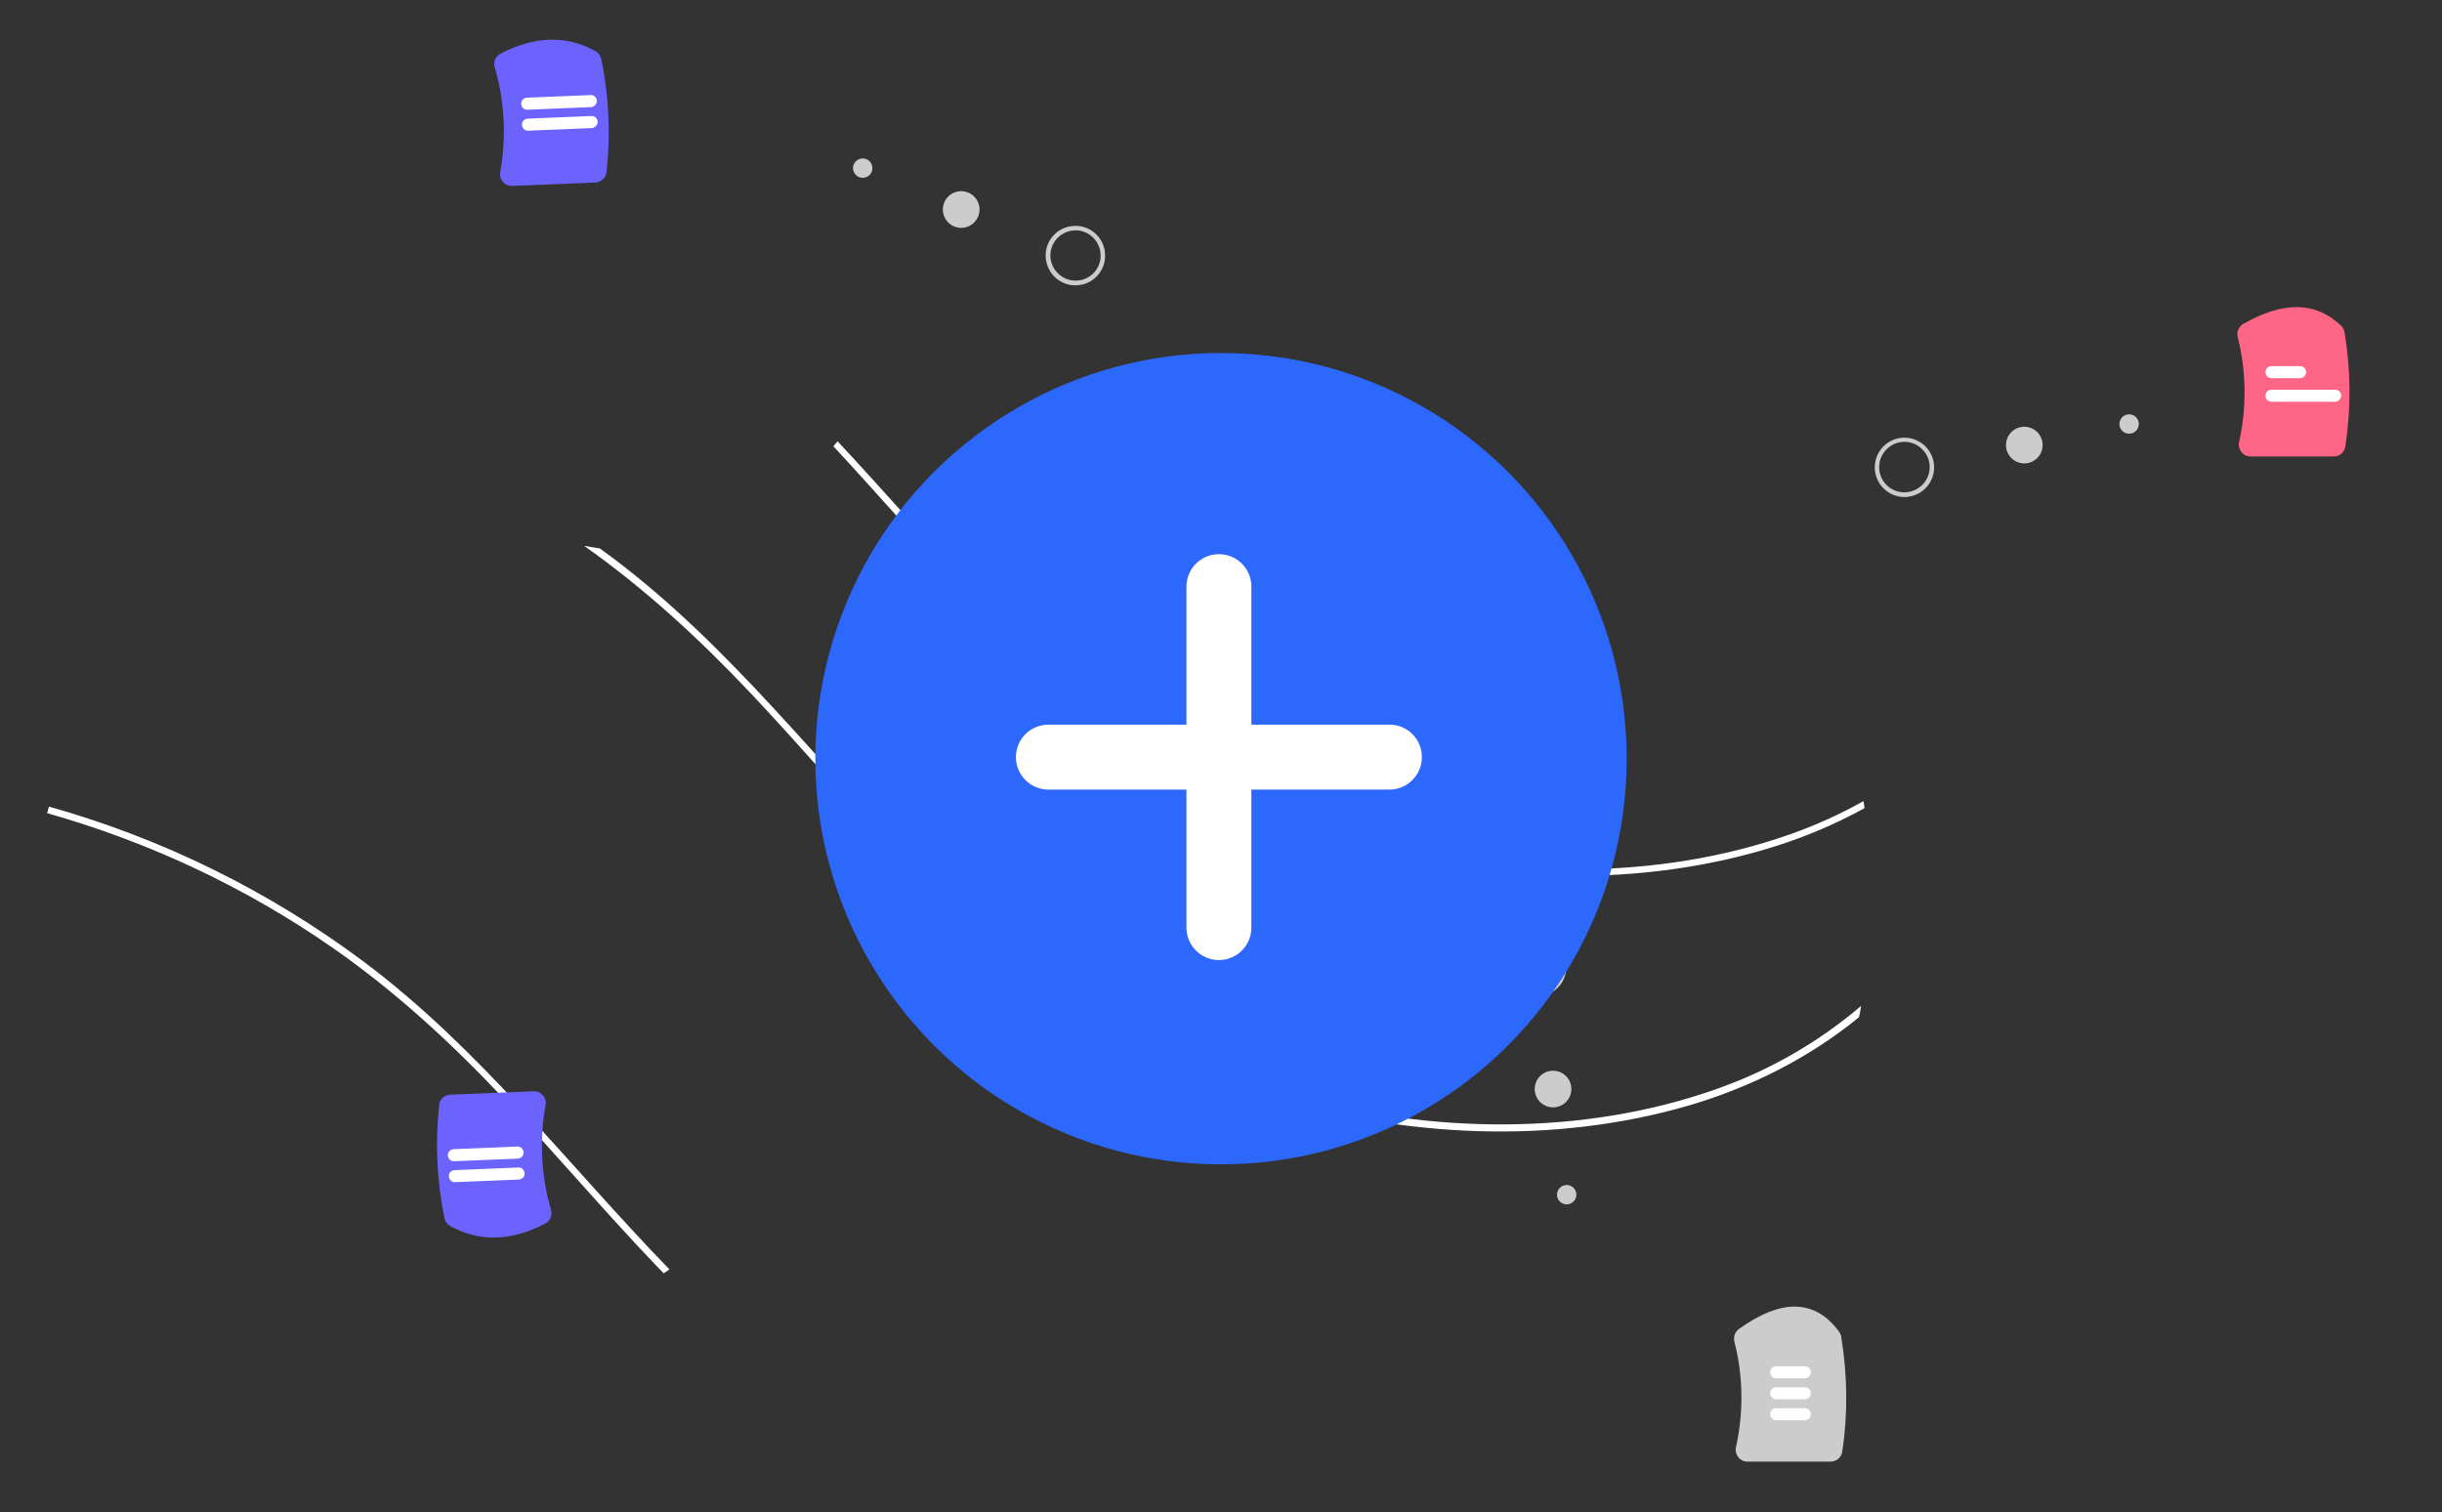 <?xml version="1.0" encoding="utf-8"?>
<!-- Generator: Adobe Illustrator 23.1.0, SVG Export Plug-In . SVG Version: 6.00 Build 0)  -->
<svg version="1.1" id="Layer_1" xmlns="http://www.w3.org/2000/svg" xmlns:xlink="http://www.w3.org/1999/xlink" x="0px" y="0px"
	 viewBox="0 0 932.4 577.4" style="enable-background:new 0 0 932.4 577.4;" xml:space="preserve">
<rect x="0" y="0" width="932.4" height="577.4" fill="#333333" stroke="none"/>
<style type="text/css">
	.st0{fill:#FFFFFF;}
	.st1{fill:#CCCCCC;}
	.st2{fill:#6C63FF;}
	.st3{fill:#FF6584;}
	.st4{fill:#2D68FC;}
</style>
<g>
	<path class="st0" d="M711.9,308.6c-12.2,6.7-25.1,12-38.5,15.9c-52.1,15.2-109.4,12.2-160.9-3.7c-26.5-8.2-51.7-20-75-35.1
		c-23.7-15.4-44.5-34.4-64-54.7c-18.9-19.8-36.7-40.6-55.3-60.6c0.5-0.6,1.1-1.3,1.6-1.9c20.4,21.8,39.8,44.6,60.6,65.9
		c19.7,20.1,41,38.5,65,53.2c24,14.7,49.9,25.9,77,33.4c52,14.4,110,15.6,161.3-2.5c9.6-3.4,18.9-7.6,27.8-12.6
		C711.7,306.7,711.8,307.7,711.9,308.6z"/>
	<path class="st0" d="M709.8,388.4c-18.9,15.5-41.4,26.8-64.9,33.7c-52.1,15.2-109.4,12.2-160.9-3.7c-26.5-8.2-51.7-20-75-35.1
		c-23.7-15.4-44.5-34.4-64-54.7c-19.8-20.7-38.3-42.6-58-63.5c-19.6-20.8-40.6-40.2-64-56.7c2,0.4,4,0.7,6,1c1.5,1.1,3,2.2,4.5,3.3
		c45.2,33.8,79.1,79.1,118.4,119.1c19.7,20.1,41,38.5,65,53.2c24,14.7,49.9,25.9,77,33.4c52,14.4,110,15.6,161.3-2.5
		c20.3-7.1,39.1-17.9,55.4-31.8C710.4,385.7,710.1,387.1,709.8,388.4z"/>
	<path class="st0" d="M139,367.3c44.5,33.3,78.1,77.8,116.6,117.4c-0.7,0.5-1.5,1-2.2,1.5c-1-1-1.9-2-2.9-3
		c-19.8-20.7-38.3-42.6-58-63.5c-20-21.3-41.5-41.1-65.5-57.8c-33.2-23.1-70.1-40.4-109-51.4c0.2-0.8,0.5-1.7,0.7-2.5
		C62.1,320.2,102.9,340.3,139,367.3z"/>
	<path class="st1" d="M723.9,189.3L723.9,189.3c-6-1.8-9.4-8.1-7.6-14.1c1.8-6,8.1-9.4,14.1-7.6c6,1.8,9.4,8.1,7.6,14.1
		C736.2,187.7,729.9,191.1,723.9,189.3z M724.4,187.6L724.4,187.6c5.1,1.5,10.4-1.4,12-6.5c1.5-5.1-1.4-10.4-6.5-12
		c-5.1-1.5-10.4,1.4-12,6.5C716.4,180.8,719.3,186.1,724.4,187.6L724.4,187.6L724.4,187.6z"/>
	<ellipse transform="matrix(0.361 -0.932 0.932 0.361 335.565 829.495)" class="st1" cx="773.4" cy="169.7" rx="7" ry="7"/>
	
		<ellipse transform="matrix(0.361 -0.932 0.932 0.361 368.596 861.619)" class="st1" cx="813.4" cy="161.7" rx="3.7" ry="3.7"/>
	<path class="st1" d="M593.3,378.4c-5.1,3.6-12.2,2.4-15.8-2.7c-3.6-5.1-2.4-12.2,2.7-15.8c5.1-3.6,12.2-2.4,15.8,2.7l0,0
		C599.6,367.7,598.4,374.8,593.3,378.4z M581.2,361.3c-4.3,3.1-5.3,9.1-2.3,13.4c3.1,4.3,9.1,5.3,13.4,2.3c4.3-3.1,5.3-9.1,2.3-13.4
		l0,0C591.5,359.3,585.5,358.3,581.2,361.3L581.2,361.3z"/>
	<ellipse transform="matrix(0.361 -0.932 0.932 0.361 -8.761 818.784)" class="st1" cx="593.4" cy="415.8" rx="7" ry="7"/>
	
		<ellipse transform="matrix(0.361 -0.932 0.932 0.361 -43.121 849.482)" class="st1" cx="598.7" cy="456.2" rx="3.7" ry="3.7"/>
	<path class="st1" d="M399.3,98.6c-0.6-6.2,4-11.8,10.3-12.3c6.2-0.6,11.8,4,12.3,10.3c0.6,6.2-4,11.8-10.3,12.3l0,0l0,0
		C405.4,109.5,399.9,104.9,399.3,98.6z M420.2,96.7c-0.5-5.3-5.2-9.2-10.4-8.7c-5.3,0.5-9.2,5.2-8.7,10.4c0.5,5.3,5.2,9.2,10.4,8.7
		l0,0l0,0C416.8,106.7,420.7,102,420.2,96.7z"/>
	<circle class="st1" cx="367" cy="80" r="7"/>
	<circle class="st1" cx="329.4" cy="64.2" r="3.7"/>
</g>
<g>
	<path class="st2" d="M227.3,69.7L195.6,71c-1.4,0.1-2.7-0.5-3.6-1.6c-0.9-1-1.3-2.4-1-3.7c2.4-13.3,1.7-27-2.1-40
		c-0.6-2,0.3-4.2,2.2-5.2c13-6.8,25.2-7.1,36.2-1c1.2,0.6,2,1.8,2.3,3.1c2.9,14.2,3.6,28.7,2,43C231.4,67.8,229.6,69.6,227.3,69.7z"
		/>
	<path class="st0" d="M226,48.9l-24.3,1c-1.3,0.1-2.3-0.9-2.4-2.2c-0.1-1.3,0.9-2.3,2.2-2.4c0,0,0,0,0,0l24.3-1
		c1.3-0.1,2.3,0.9,2.4,2.2C228.2,47.7,227.2,48.8,226,48.9L226,48.9z"/>
	<path class="st0" d="M225.7,40.9l-24.3,1c-1.3,0.1-2.3-0.9-2.4-2.2c-0.1-1.3,0.9-2.3,2.2-2.4l24.3-1c1.3-0.1,2.3,0.9,2.4,2.2
		C227.9,39.7,226.9,40.8,225.7,40.9z"/>
</g>
<g>
	<path class="st2" d="M171.9,418l31.8-1.3c1.4-0.1,2.7,0.5,3.6,1.6c0.9,1,1.3,2.4,1,3.7c-2.4,13.3-1.7,27,2.1,40
		c0.6,2-0.3,4.2-2.2,5.2c-13,6.8-25.2,7.1-36.2,1c-1.2-0.6-2-1.8-2.3-3.1c-2.9-14.2-3.6-28.7-2-43
		C167.8,419.8,169.6,418.1,171.9,418z"/>
	<path class="st0" d="M173.2,438.8l24.3-1c1.3-0.1,2.3,0.9,2.4,2.2s-0.9,2.3-2.2,2.4c0,0,0,0,0,0l-24.3,1c-1.3,0.1-2.3-0.9-2.4-2.2
		S172,438.9,173.2,438.8L173.2,438.8z"/>
	<path class="st0" d="M173.6,446.8l24.3-1c1.3-0.1,2.3,0.9,2.4,2.2s-0.9,2.3-2.2,2.4l-24.3,1c-1.3,0.1-2.3-0.9-2.4-2.2
		C171.3,447.9,172.3,446.8,173.6,446.8z"/>
</g>
<g>
	<path class="st1" d="M699,558.1h-31.8c-1.4,0-2.7-0.6-3.5-1.7c-0.8-1.1-1.2-2.4-0.9-3.7c3-13.4,2.8-27.3-0.6-40.5
		c-0.4-1.8,0.3-3.7,1.7-4.7c16.4-11.8,29.2-11.4,38.3,1c0.4,0.6,0.7,1.2,0.8,1.9c2.4,14.5,2.6,29.4,0.4,43.9
		C703.1,556.5,701.2,558.1,699,558.1z"/>
	<path class="st0" d="M689.1,526.3h-10.9c-1.3,0-2.3-1-2.3-2.3c0-1.3,1-2.3,2.3-2.3h10.9c1.3,0,2.3,1,2.3,2.3
		C691.4,525.2,690.4,526.3,689.1,526.3z"/>
	<path class="st0" d="M689.1,534.3h-10.9c-1.3,0-2.3-1-2.3-2.3c0-1.3,1-2.3,2.3-2.3h10.9c1.3,0,2.3,1,2.3,2.3
		C691.4,533.2,690.4,534.3,689.1,534.3z"/>
	<path class="st0" d="M689.1,542.3h-10.9c-1.3,0-2.3-1-2.3-2.3c0-1.3,1-2.3,2.3-2.3h10.9c1.3,0,2.3,1,2.3,2.3
		C691.4,541.2,690.4,542.3,689.1,542.3z"/>
</g>
<g>
	<path class="st3" d="M891.1,174.3h-31.8c-1.4,0-2.7-0.6-3.5-1.7c-0.8-1.1-1.2-2.4-0.9-3.7c3-13.3,2.8-27.1-0.5-40.2
		c-0.5-1.9,0.4-4,2.1-5c15.4-8.8,27.7-8.6,37.4,0.7c0.7,0.7,1.1,1.5,1.3,2.5c2.4,14.4,2.5,29.1,0.3,43.6
		C895.2,172.6,893.3,174.3,891.1,174.3z"/>
	<path class="st0" d="M878.2,144.4h-10.9c-1.3,0-2.3-1-2.3-2.3c0-1.3,1-2.3,2.3-2.3h10.9c1.3,0,2.3,1,2.3,2.3
		C880.5,143.4,879.4,144.4,878.2,144.4z"/>
	<path class="st0" d="M891.6,153.4h-24.3c-1.3,0-2.3-1-2.3-2.3c0-1.3,1-2.3,2.3-2.3h24.3c1.3,0,2.3,1,2.3,2.3
		C893.8,152.4,892.8,153.4,891.6,153.4z"/>
</g>
<g id="b3812a0d-69b2-4ac3-87c4-e066c2de2dfd">
	<circle id="fb0bff05-a63a-421c-8737-de050f830f30" class="st4" cx="466.2" cy="289.7" r="154.9"/>
	<path id="f9b355f0-5797-4243-8ae5-6fe77774d21b-851" class="st0" d="M530.5,276.7h-52.7V224c0-6.8-5.5-12.4-12.4-12.4h0l0,0
		c-6.8,0-12.4,5.5-12.4,12.4v0v52.7h-52.7c-6.8,0-12.4,5.5-12.4,12.4v0l0,0l0,0c0,6.8,5.5,12.4,12.4,12.4h0h52.7v52.7
		c0,6.8,5.5,12.4,12.4,12.4h0l0,0c6.8,0,12.4-5.5,12.4-12.4v0v-52.7h52.7c6.8,0,12.4-5.5,12.4-12.4v0l0,0l0,0
		C542.9,282.2,537.4,276.7,530.5,276.7L530.5,276.7L530.5,276.7L530.5,276.7z"/>
</g>
</svg>
